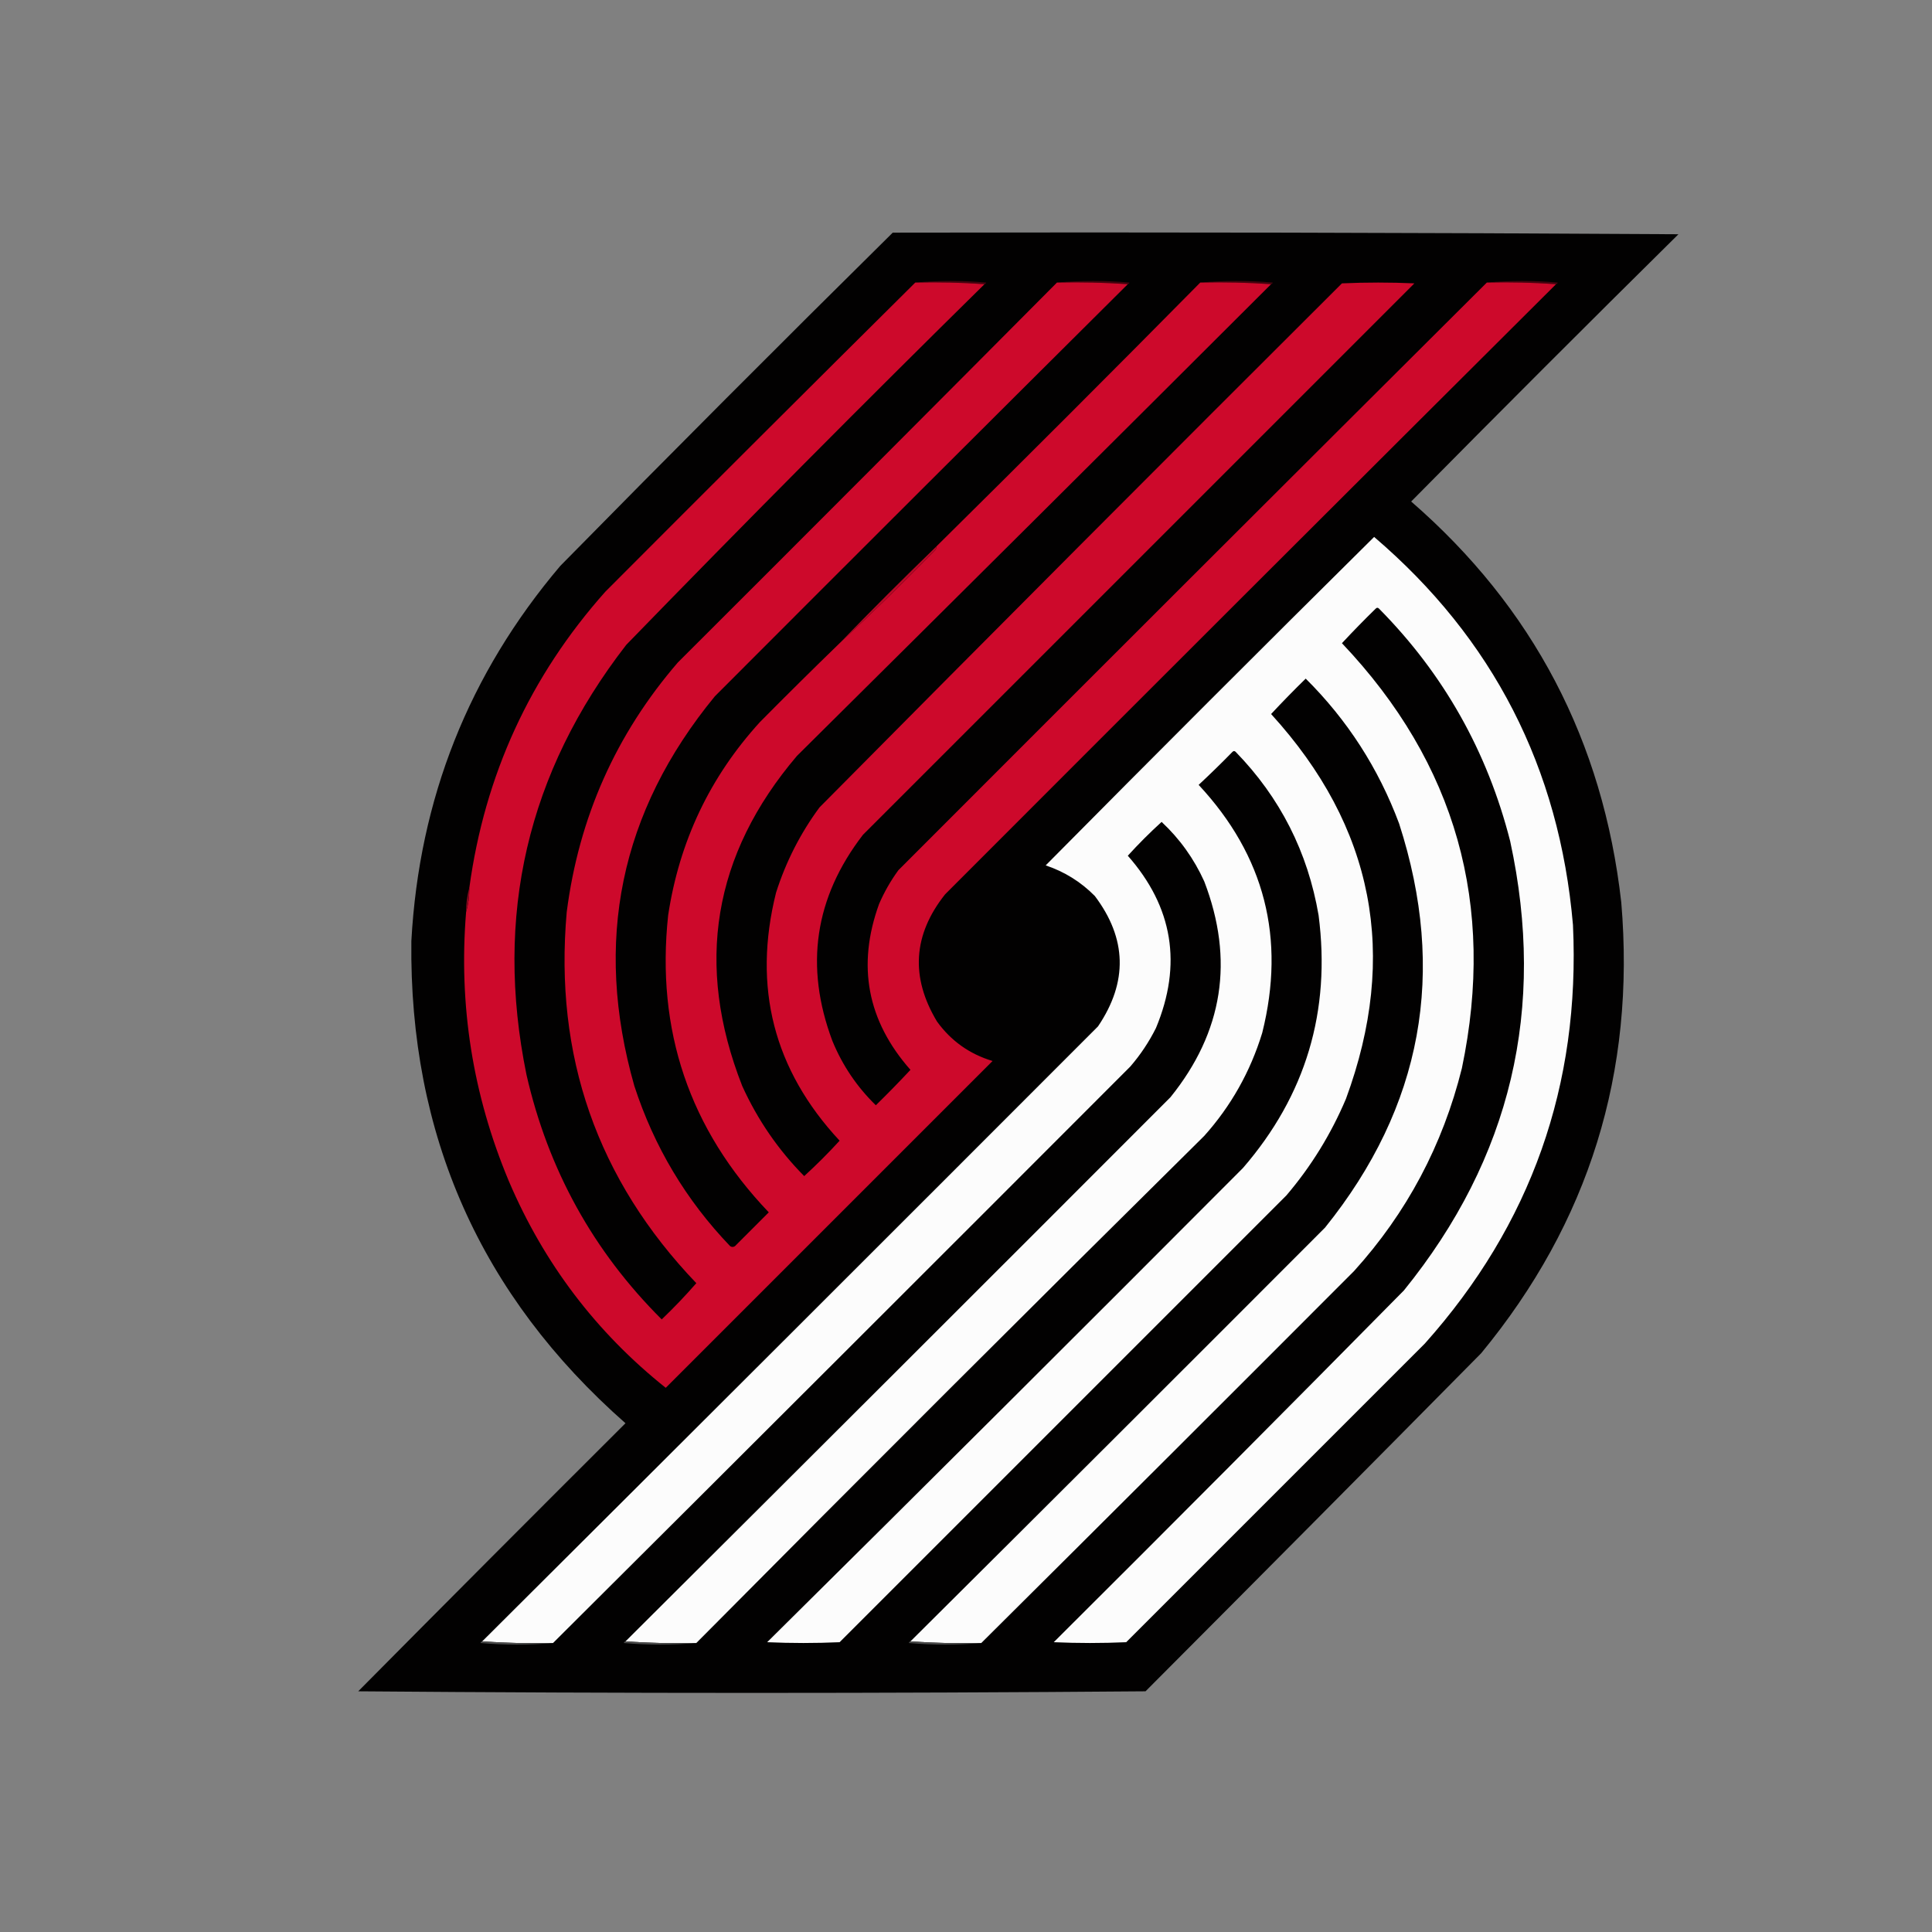 <?xml version="1.0" encoding="UTF-8"?>
<!DOCTYPE svg PUBLIC "-//W3C//DTD SVG 1.1//EN" "http://www.w3.org/Graphics/SVG/1.1/DTD/svg11.dtd">
<svg xmlns="http://www.w3.org/2000/svg" version="1.1" width="1200px" height="1200px" style="shape-rendering:geometricPrecision; text-rendering:geometricPrecision; image-rendering:optimizeQuality; fill-rule:evenodd; clip-rule:evenodd" xmlns:xlink="http://www.w3.org/1999/xlink">
<rect width="100%" height="100%" fill="#808080" stroke="none"/>
<g><path style="opacity:0.994" fill="#020101" d="M 554.5,144.5 C 717.168,144.167 879.835,144.5 1042.5,145.5C 986.86,200.473 931.527,255.806 876.5,311.5C 952.186,377.218 995.686,460.218 1007,560.5C 1015.94,665.983 986.943,759.317 920,840.5C 850.681,910.653 781.181,980.653 711.5,1050.5C 548.5,1051.83 385.5,1051.83 222.5,1050.5C 277.653,994.847 332.986,939.347 388.5,884C 298.441,804.718 254.108,704.885 255.5,584.5C 260.356,496.179 291.189,418.513 348,351.5C 416.368,281.966 485.201,212.966 554.5,144.5 Z"/></g>
<g><path style="opacity:1" fill="#45030f" d="M 568.5,175.5 C 583.005,174.174 597.672,174.174 612.5,175.5C 612.376,176.107 612.043,176.44 611.5,176.5C 597.343,175.504 583.01,175.171 568.5,175.5 Z"/></g>
<g><path style="opacity:1" fill="#43030e" d="M 656.5,175.5 C 671.339,174.174 686.339,174.174 701.5,175.5C 701.376,176.107 701.043,176.44 700.5,176.5C 686.01,175.504 671.343,175.171 656.5,175.5 Z"/></g>
<g><path style="opacity:1" fill="#43030e" d="M 745.5,175.5 C 760.339,174.174 775.339,174.174 790.5,175.5C 790.376,176.107 790.043,176.44 789.5,176.5C 775.01,175.504 760.343,175.171 745.5,175.5 Z"/></g>
<g><path style="opacity:1" fill="#45030f" d="M 923.5,175.5 C 938.005,174.174 952.672,174.174 967.5,175.5C 967.376,176.107 967.043,176.44 966.5,176.5C 952.343,175.504 938.01,175.171 923.5,175.5 Z"/></g>
<g><path style="opacity:1" fill="#cd092b" d="M 568.5,175.5 C 583.01,175.171 597.343,175.504 611.5,176.5C 536.479,250.354 462.312,325.021 389,400.5C 327.516,479.732 306.849,568.732 327,667.5C 340.483,726.489 368.483,777.155 411,819.5C 418.531,812.303 425.698,804.803 432.5,797C 370.93,732.636 344.096,655.803 352,566.5C 359.569,507.717 382.569,456.05 421,411.5C 499.701,332.965 578.201,254.299 656.5,175.5C 671.343,175.171 686.01,175.504 700.5,176.5C 614.868,261.632 529.368,346.965 444,432.5C 385.137,504.14 368.47,584.807 394,674.5C 406.317,712.324 426.151,745.491 453.5,774C 454.5,774.667 455.5,774.667 456.5,774C 463.5,767 470.5,760 477.5,753C 428.19,701.407 407.357,639.907 415,568.5C 421.955,522.564 440.955,482.564 472,448.5C 488.368,431.965 504.868,415.632 521.5,399.5C 541.749,380.753 561.582,361.42 581,341.5C 581.464,340.906 581.631,340.239 581.5,339.5C 636.473,285.194 691.14,230.527 745.5,175.5C 760.343,175.171 775.01,175.504 789.5,176.5C 691.507,274.326 593.341,371.993 495,469.5C 442.799,530.867 431.465,599.2 461,674.5C 470.548,695.527 483.381,714.193 499.5,730.5C 507.167,723.5 514.5,716.167 521.5,708.5C 480.54,664.493 467.373,613.16 482,554.5C 488.113,535.272 497.113,517.606 509,501.5C 616.806,392.694 724.973,284.194 833.5,176C 848.5,175.333 863.5,175.333 878.5,176C 764.333,290.167 650.167,404.333 536,518.5C 505.955,557.499 499.622,600.165 517,646.5C 523.26,661.746 532.26,675.079 544,686.5C 551.348,679.319 558.515,671.986 565.5,664.5C 538.647,634.066 532.147,599.732 546,561.5C 549.241,554.011 553.241,547.011 558,540.5C 679.647,418.686 801.48,297.02 923.5,175.5C 938.01,175.171 952.343,175.504 966.5,176.5C 839.922,302.578 713.422,428.911 587,555.5C 567.088,580.612 565.421,606.945 582,634.5C 590.716,646.544 602.216,654.711 616.5,659C 548.833,726.667 481.167,794.333 413.5,862C 370.316,827.554 337.816,784.721 316,733.5C 293.621,680.014 284.787,624.347 289.5,566.5C 290.889,561.731 291.556,556.731 291.5,551.5C 301.07,481.376 329.237,420.043 376,367.5C 440.035,303.299 504.201,239.299 568.5,175.5 Z"/></g>
<g><path style="opacity:1" fill="#fcfcfc" d="M 609.5,1020.5 C 594.657,1020.83 579.99,1020.5 565.5,1019.5C 651.465,934.035 737.299,848.368 823,762.5C 883.47,687.371 898.803,603.704 869,511.5C 856.185,477.178 836.851,447.178 811,421.5C 803.652,428.681 796.485,436.014 789.5,443.5C 853.392,513.506 868.892,593.173 836,682.5C 826.688,704.476 814.355,724.476 799,742.5C 706.5,835 614,927.5 521.5,1020C 506.5,1020.67 491.5,1020.67 476.5,1020C 575.306,922.194 673.806,824.027 772,725.5C 811.037,680.371 826.704,628.038 819,568.5C 812.275,529.215 795.109,495.382 767.5,467C 766.833,466.333 766.167,466.333 765.5,467C 758.652,474.015 751.652,480.848 744.5,487.5C 785.501,531.501 798.668,582.835 784,641.5C 776.629,665.589 764.629,686.922 748,705.5C 642.326,810.007 537.159,915.007 432.5,1020.5C 417.657,1020.83 402.99,1020.5 388.5,1019.5C 501.465,907.035 614.299,794.368 727,681.5C 759.708,640.947 766.708,596.28 748,547.5C 741.607,533.366 732.774,521.033 721.5,510.5C 714.167,517.167 707.167,524.167 700.5,531.5C 728.573,563.387 734.406,599.053 718,638.5C 713.659,647.188 708.326,655.188 702,662.5C 582.632,782.035 463.132,901.368 343.5,1020.5C 328.657,1020.83 313.99,1020.5 299.5,1019.5C 427.132,892.368 554.632,765.035 682,637.5C 700.623,609.928 699.956,582.928 680,556.5C 671.358,547.76 661.192,541.427 649.5,537.5C 717.167,469.167 785.167,401.167 853.5,333.5C 927.405,396.636 968.572,476.969 977,574.5C 981.621,673.987 950.955,760.653 885,834.5C 823.167,896.333 761.333,958.167 699.5,1020C 684.5,1020.67 669.5,1020.67 654.5,1020C 727.361,947.473 799.861,874.639 872,801.5C 938.544,719.345 960.544,626.345 938,522.5C 923.816,466.737 896.649,418.57 856.5,378C 855.833,377.333 855.167,377.333 854.5,378C 847.319,385.014 840.319,392.181 833.5,399.5C 904.35,474.201 929.183,562.201 908,663.5C 896.109,711.294 873.775,753.294 841,789.5C 763.965,866.701 686.799,943.701 609.5,1020.5 Z"/></g>
<g><path style="opacity:1" fill="#b70826" d="M 581.5,339.5 C 581.631,340.239 581.464,340.906 581,341.5C 561.582,361.42 541.749,380.753 521.5,399.5C 541.167,379.167 561.167,359.167 581.5,339.5 Z"/></g>
<g><path style="opacity:1" fill="#88061d" d="M 291.5,551.5 C 291.556,556.731 290.889,561.731 289.5,566.5C 289.444,561.269 290.111,556.269 291.5,551.5 Z"/></g>
<g><path style="opacity:1" fill="#494949" d="M 299.5,1019.5 C 313.99,1020.5 328.657,1020.83 343.5,1020.5C 328.661,1021.83 313.661,1021.83 298.5,1020.5C 298.624,1019.89 298.957,1019.56 299.5,1019.5 Z"/></g>
<g><path style="opacity:1" fill="#484848" d="M 388.5,1019.5 C 402.99,1020.5 417.657,1020.83 432.5,1020.5C 417.661,1021.83 402.661,1021.83 387.5,1020.5C 387.624,1019.89 387.957,1019.56 388.5,1019.5 Z"/></g>
<g><path style="opacity:1" fill="#474747" d="M 565.5,1019.5 C 579.99,1020.5 594.657,1020.83 609.5,1020.5C 594.661,1021.83 579.661,1021.83 564.5,1020.5C 564.624,1019.89 564.957,1019.56 565.5,1019.5 Z"/></g>
</svg>
